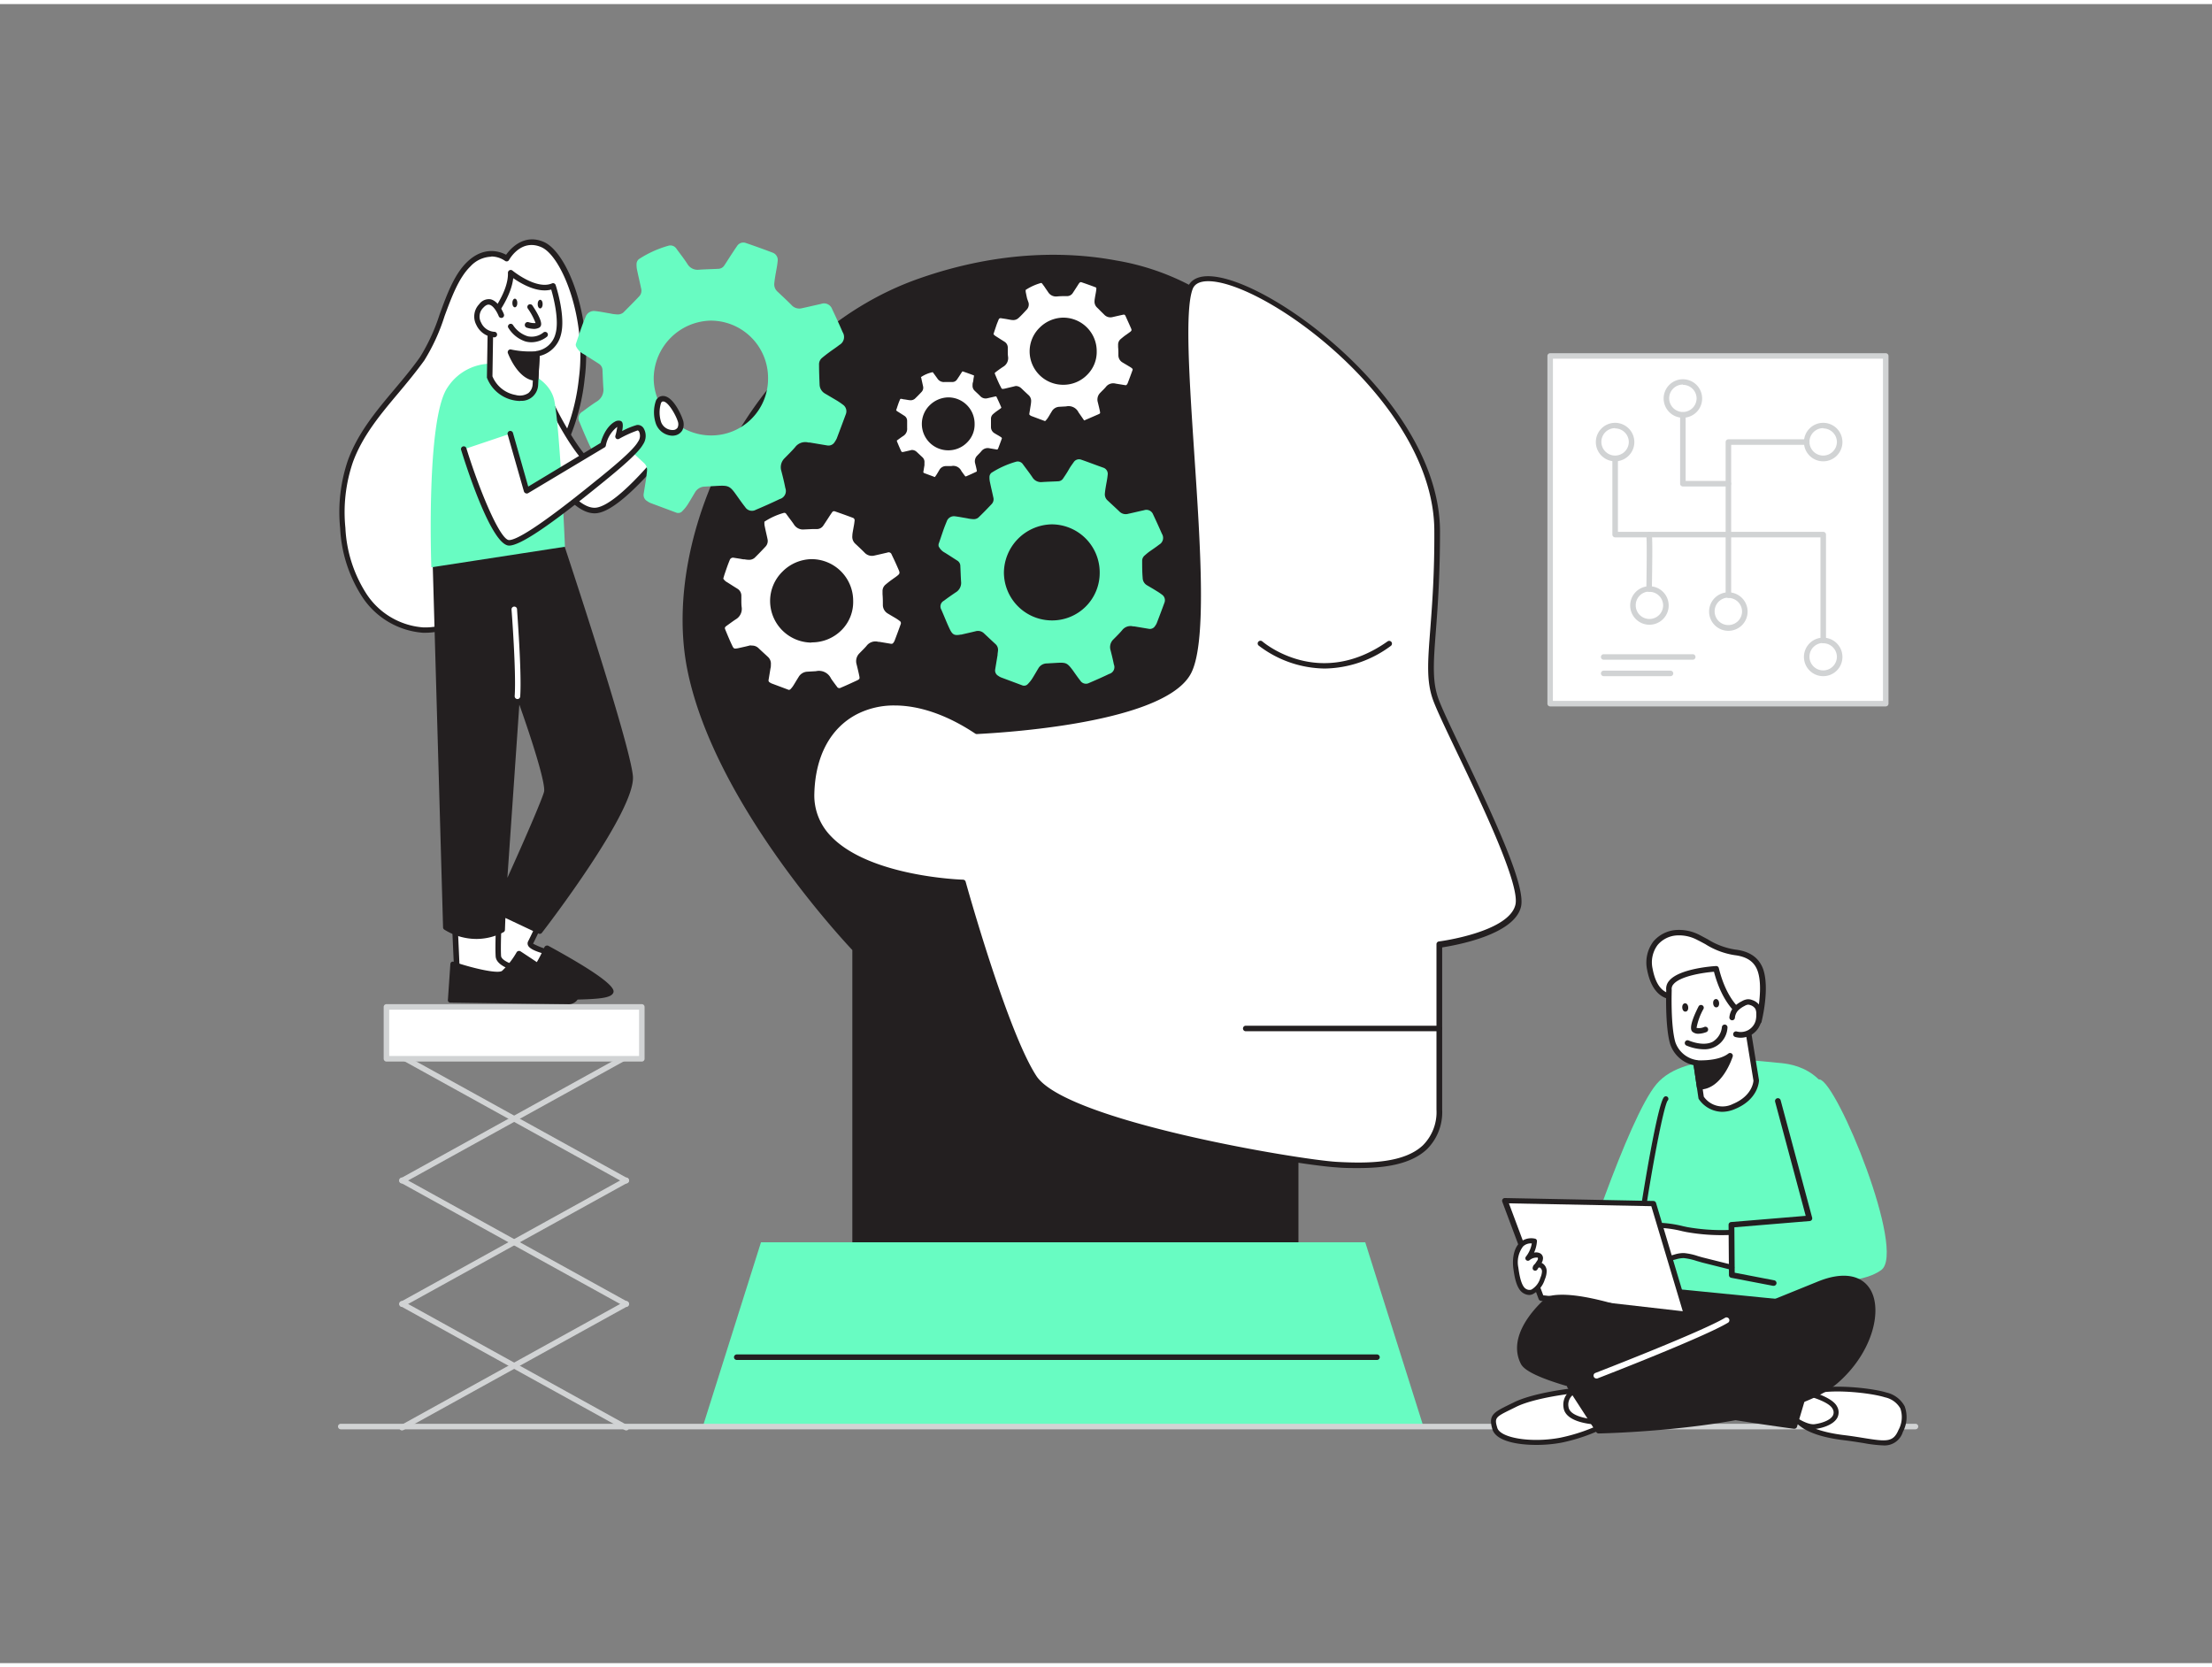 <svg xmlns="http://www.w3.org/2000/svg" viewBox="0 0 400 300" width="406" height="306" class="illustration styles_illustrationTablet__1DWOa"><rect x="0" y="0" width="400" height="300" fill="#808080" stroke="none"/><g id="_93_artificial_intelligence" data-name="#93_artificial_intelligence"><path d="M215.22,51.38s-19.5-11.63-49-1.25-46.46,45.23-41.48,70.12,29.85,50.61,29.85,50.61v69.7H234.3V77.93Z" fill="#231f20"></path><path d="M234.3,241.06H154.63a.51.51,0,0,1-.5-.5v-69.5c-2-2.14-25.09-26.94-29.84-50.71-4.94-24.68,11.89-60.15,41.81-70.69,15.32-5.4,27.91-4.77,35.78-3.29A44.6,44.6,0,0,1,215.47,51a.5.5,0,0,1,.15.14l19.09,26.55a.52.52,0,0,1,.09.29V240.56A.5.5,0,0,1,234.3,241.06Zm-79.17-1H233.8v-162L214.87,51.76a45.18,45.18,0,0,0-13.23-4.41c-7.73-1.45-20.12-2.07-35.21,3.25C137,61,120.41,95.88,125.27,120.15c4.89,24.46,29.48,50.11,29.72,50.36a.52.52,0,0,1,.14.35Z" fill="#231f20"></path><path d="M259.88,95.18c.09,18.08-2.35,24.65-.27,30.46s16.17,31.94,14.93,37.34S260.27,170,260.27,170V199.9c0,10.37-11,10.37-18.5,10S192.4,202.39,187,194.09s-12.86-35.26-12.86-35.26-27.79-.7-27.38-16.12,14.11-21.63,29.87-11.26c0,0,32.78-1.25,38.17-10.37s-2.9-61,.42-69.7S259.74,68.08,259.88,95.18Z" fill="#fff"></path><path d="M245.65,210.48c-1.31,0-2.62,0-3.91-.12-7.28-.41-49.58-7.42-55.15-16-5.11-7.84-11.89-31.7-12.83-35-2.6-.11-17.46-1-24.21-8.16a11.48,11.48,0,0,1-3.29-8.46c.19-7,3.19-12.54,8.22-15.16,6-3.15,14.15-1.91,22.29,3.4,2.47-.11,32.6-1.65,37.6-10.12,2.91-4.92,1.68-23.34.59-39.59-.93-14-1.73-26-.21-30,.47-1.24,1.83-2.57,5.65-1.87,11.87,2.15,39.87,23.53,40,45.85h0c0,7.87-.39,13.46-.74,18-.44,5.7-.7,9.15.44,12.33.61,1.72,2.34,5.34,4.34,9.54,6.3,13.2,11.45,24.43,10.61,28.08-1.19,5.15-11.91,7-14.26,7.38V199.9a9.44,9.44,0,0,1-2.76,7.18C255.12,209.81,250.43,210.48,245.65,210.48Zm-83.86-83.65a14.65,14.65,0,0,0-6.85,1.59c-4.77,2.49-7.5,7.57-7.68,14.31a10.51,10.51,0,0,0,3,7.74c7,7.34,23.72,7.86,23.89,7.86a.5.5,0,0,1,.47.37c.07.26,7.5,27,12.79,35.12s47.43,15.15,54.37,15.54c5.78.32,12.13.21,15.53-3a8.48,8.48,0,0,0,2.45-6.45V170a.51.51,0,0,1,.43-.5c.13,0,12.7-1.67,13.85-6.66.83-3.61-6-18-10.53-27.43-2.1-4.4-3.76-7.87-4.39-9.63-1.21-3.39-.93-6.91-.48-12.75.34-4.48.77-10,.73-17.87h0c-.11-21.85-27.54-42.77-39.16-44.88-1.73-.31-3.93-.35-4.54,1.25-1.44,3.78-.6,16.32.28,29.6,1.15,17.2,2.34,35-.73,40.17C209.76,130.59,178,131.9,176.65,132a.51.51,0,0,1-.29-.08C171.29,128.54,166.26,126.83,161.79,126.83Z" fill="#231f20"></path><path d="M260.27,185.74h-35a.5.5,0,0,1-.5-.5.5.5,0,0,1,.5-.5h35a.51.51,0,0,1,.5.5A.5.5,0,0,1,260.27,185.74Z" fill="#231f20"></path><path d="M239.55,120.15A20,20,0,0,1,227.61,116a.49.49,0,0,1-.06-.7.51.51,0,0,1,.71-.06c.42.36,10.38,8.67,22.66,0a.5.5,0,1,1,.58.82A20.44,20.44,0,0,1,239.55,120.15Z" fill="#231f20"></path><polygon points="257.4 257.22 127.09 257.22 137.61 223.9 246.88 223.9 257.4 257.22" fill="#68fcc2"></polygon><path d="M249,245.18H133.23a.5.5,0,0,1-.5-.5.51.51,0,0,1,.5-.5H249a.51.51,0,0,1,.5.5A.5.5,0,0,1,249,245.18Z" fill="#231f20"></path><path d="M169.72,97.67c.32-.92.62-1.84.94-2.75.17-.47.36-.94.55-1.4a1.37,1.37,0,0,1,1.46-.9c.74.09,1.47.24,2.21.36a6.18,6.18,0,0,0,1.2.16,1.34,1.34,0,0,0,.82-.27c.85-.81,1.66-1.65,2.47-2.51a1.26,1.26,0,0,0,.25-1.17c-.19-.9-.41-1.79-.59-2.68a3.88,3.88,0,0,1-.1-1.07,1,1,0,0,1,.35-.68,16.75,16.75,0,0,1,4.43-2,1.12,1.12,0,0,1,1.27.46c.57.78,1.16,1.53,1.7,2.33a1.8,1.8,0,0,0,1.75.88c1-.07,2-.09,2.95-.14a1.11,1.11,0,0,0,.88-.53c.35-.52.68-1,1-1.57s.58-.9.89-1.34a1.15,1.15,0,0,1,1.36-.47c1.36.47,2.72,1,4.06,1.47a1.18,1.18,0,0,1,.73,1.31c-.07.76-.24,1.5-.36,2.25-.06.35-.11.71-.14,1.06a1.47,1.47,0,0,0,.45,1.25c.72.68,1.45,1.34,2.14,2a1.6,1.6,0,0,0,1.59.46c1-.22,1.94-.45,2.91-.66a1.3,1.3,0,0,1,1.63.77c.55,1.16,1.08,2.33,1.6,3.51a1.39,1.39,0,0,1-.5,1.94c-.5.39-1,.73-1.55,1.11s-.73.56-1.08.86a1.25,1.25,0,0,0-.45,1c0,1,0,2,.09,3.05a1.57,1.57,0,0,0,.81,1.35c.56.33,1.12.65,1.67,1a10.24,10.24,0,0,1,1,.67,1.22,1.22,0,0,1,.46,1.46c-.45,1.23-.91,2.45-1.38,3.67a2.07,2.07,0,0,1-.3.52,1.08,1.08,0,0,1-1.14.54l-2.64-.44-.2,0a1.91,1.91,0,0,0-2,.7c-.5.59-1.06,1.13-1.6,1.68a1.92,1.92,0,0,0-.49,1.92c.22.85.43,1.71.6,2.57a1.27,1.27,0,0,1-.83,1.72c-1.19.57-2.41,1.11-3.63,1.63a1.21,1.21,0,0,1-1.61-.42c-.47-.59-.9-1.22-1.34-1.84-1-1.33-1.19-1.45-2.82-1.37l-1.91.11a1.77,1.77,0,0,0-1.5.87c-.39.64-.76,1.3-1.16,1.93a6.4,6.4,0,0,1-.74.91.91.91,0,0,1-1,.26L181,121.75a2.5,2.5,0,0,1-.5-.29,1.1,1.1,0,0,1-.54-1.14c.14-.87.29-1.74.43-2.61,0-.27.06-.53.08-.8a1.39,1.39,0,0,0-.45-1.18c-.7-.64-1.39-1.29-2.08-1.94a1.55,1.55,0,0,0-1.52-.38c-.86.21-1.72.4-2.58.6l-.1,0c-1.12.21-1.49.06-2-1s-1-2.33-1.52-3.51a1.16,1.16,0,0,1,.47-1.61c.68-.52,1.38-1,2.1-1.49a2,2,0,0,0,1-2c-.06-.91-.08-1.83-.13-2.75a1.14,1.14,0,0,0-.53-1c-.77-.49-1.54-1-2.29-1.46A2.52,2.52,0,0,1,169.72,98Zm29.14,5.11a8.69,8.69,0,0,0-8.76-8.7,8.82,8.82,0,0,0-8.56,8.71,8.69,8.69,0,0,0,8.62,8.66A8.59,8.59,0,0,0,198.86,102.78Z" fill="#68fcc2"></path><path d="M130.15,103.75c.26-.75.5-1.49.77-2.23.13-.39.29-.76.44-1.14a1.1,1.1,0,0,1,1.18-.72c.6.06,1.2.19,1.8.29a5.25,5.25,0,0,0,1,.12,1.06,1.06,0,0,0,.66-.21c.69-.66,1.35-1.35,2-2a1,1,0,0,0,.21-.95c-.16-.73-.33-1.45-.48-2.18a2.76,2.76,0,0,1-.08-.86.84.84,0,0,1,.28-.55,13.63,13.63,0,0,1,3.6-1.64.9.9,0,0,1,1,.37c.46.63.94,1.25,1.38,1.89a1.48,1.48,0,0,0,1.42.72c.8-.06,1.59-.08,2.39-.11a.91.91,0,0,0,.72-.44l.83-1.27c.24-.37.47-.73.73-1.08a.89.89,0,0,1,1.09-.38c1.11.38,2.21.77,3.3,1.19a1,1,0,0,1,.59,1.06c-.06.61-.2,1.21-.29,1.82-.05.29-.09.57-.12.86a1.19,1.19,0,0,0,.37,1c.58.55,1.17,1.09,1.73,1.66a1.31,1.31,0,0,0,1.29.37c.79-.17,1.57-.37,2.36-.54a1.06,1.06,0,0,1,1.32.63c.45.94.88,1.89,1.3,2.84a1.13,1.13,0,0,1-.41,1.58c-.4.32-.84.59-1.25.9s-.59.46-.87.7a1,1,0,0,0-.37.81c0,.83,0,1.65.07,2.48a1.28,1.28,0,0,0,.66,1.09c.45.27.91.53,1.36.81.27.17.55.34.81.54a1,1,0,0,1,.36,1.18c-.36,1-.73,2-1.11,3a2.18,2.18,0,0,1-.24.42.89.89,0,0,1-.93.44l-2.14-.36a.76.76,0,0,1-.16,0,1.54,1.54,0,0,0-1.64.58c-.41.47-.86.91-1.3,1.36a1.55,1.55,0,0,0-.4,1.55c.18.69.35,1.39.49,2.09a1,1,0,0,1-.67,1.39q-1.45.69-2.94,1.32a1,1,0,0,1-1.31-.34c-.38-.48-.73-1-1.09-1.49-.77-1.08-1-1.18-2.29-1.11l-1.54.09a1.43,1.43,0,0,0-1.22.71c-.31.52-.61,1-.94,1.55a4.31,4.31,0,0,1-.6.74.72.72,0,0,1-.82.21l-3.12-1.16a3.18,3.18,0,0,1-.4-.23.89.89,0,0,1-.44-.93c.11-.7.23-1.41.34-2.12a4.62,4.62,0,0,0,.07-.65,1.12,1.12,0,0,0-.36-1c-.57-.52-1.13-1-1.69-1.58a1.24,1.24,0,0,0-1.23-.3l-2.09.48-.08,0c-.91.17-1.21,0-1.6-.79s-.85-1.88-1.23-2.84a.93.93,0,0,1,.37-1.3c.56-.43,1.13-.84,1.71-1.21a1.7,1.7,0,0,0,.84-1.65c-.05-.74-.07-1.49-.11-2.23a.93.93,0,0,0-.43-.77L131.13,105a2.09,2.09,0,0,1-1-1Zm23.63,4.14a7,7,0,0,0-7.1-7.06,7.16,7.16,0,0,0-7,7.07,7.06,7.06,0,0,0,7,7A7,7,0,0,0,153.78,107.89Z" fill="#fff"></path><path d="M142.71,125a1.14,1.14,0,0,1-.44-.08l-.82-.3-2.31-.87a2,2,0,0,1-.44-.24A1.4,1.4,0,0,1,138,122l.34-2.11q0-.3.06-.6a.65.65,0,0,0-.2-.56l-1.48-1.38-.21-.2a.74.74,0,0,0-.77-.18l-1.49.34-.61.14-.1,0a1.63,1.63,0,0,1-2.15-1.07c-.48-1-.92-2.08-1.24-2.87a1.42,1.42,0,0,1,.54-1.89c.66-.5,1.21-.89,1.74-1.23a1.19,1.19,0,0,0,.61-1.2c0-.47-.05-.94-.07-1.41l0-.82a.42.42,0,0,0-.2-.38l-.76-.49c-.37-.23-.74-.46-1.1-.7a2.5,2.5,0,0,1-1.18-1.27.5.5,0,0,1,0-.16v-.27a.51.51,0,0,1,0-.17l.21-.62c.19-.54.37-1.08.56-1.61s.29-.78.45-1.16a1.6,1.6,0,0,1,1.7-1c.4,0,.81.12,1.21.19l.61.1.24,0a4,4,0,0,0,.64.07.58.58,0,0,0,.33-.08c.73-.69,1.41-1.4,2-2a.55.55,0,0,0,.08-.51l-.21-1c-.09-.41-.19-.82-.27-1.23a3.62,3.62,0,0,1-.09-1,1.3,1.3,0,0,1,.52-.92,13.72,13.72,0,0,1,3.73-1.7,1.38,1.38,0,0,1,1.56.56l.49.66c.3.41.61.82.9,1.24a1,1,0,0,0,1,.5c.52,0,1-.06,1.56-.08l.85,0a.43.43,0,0,0,.32-.22c.17-.24.33-.49.49-.75l.46-.7c.2-.31.41-.62.62-.92a1.41,1.41,0,0,1,1.67-.56c1.11.39,2.21.78,3.31,1.2a1.46,1.46,0,0,1,.91,1.58c0,.41-.12.83-.19,1.24,0,.21-.08.41-.11.61s-.08.55-.11.82a.7.7,0,0,0,.22.61l.41.39c.45.42.9.84,1.33,1.28a.79.79,0,0,0,.83.23l1.13-.26c.41-.09.82-.19,1.23-.27a1.53,1.53,0,0,1,1.87.9c.45.94.89,1.89,1.31,2.85a1.62,1.62,0,0,1-.56,2.17c-.24.19-.5.37-.76.55l-.51.36c-.28.22-.57.44-.84.68a.49.49,0,0,0-.19.42v.53c0,.64,0,1.29.06,1.94a.8.8,0,0,0,.42.69l.56.33.8.47a9.8,9.8,0,0,1,.85.58,1.47,1.47,0,0,1,.53,1.75c-.36,1-.73,2-1.11,3a2.09,2.09,0,0,1-.28.49,1.4,1.4,0,0,1-1.44.68l-2.14-.36-.2,0a1,1,0,0,0-1.14.41c-.29.34-.61.66-.93,1l-.39.39a1.06,1.06,0,0,0-.27,1.09c.18.7.35,1.4.49,2.11a1.51,1.51,0,0,1-.94,1.94c-.89.42-1.86.86-3,1.33a1.46,1.46,0,0,1-1.89-.49c-.32-.4-.62-.82-.91-1.24l-.2-.27c-.67-.94-.7-1-1.85-.9l-1.55.09a.9.9,0,0,0-.81.47l-.31.52c-.21.35-.42.71-.64,1.05a5.87,5.87,0,0,1-.66.81A1.26,1.26,0,0,1,142.71,125ZM136,116a1.66,1.66,0,0,1,1.19.49l.21.2c.49.46,1,.92,1.48,1.37a1.64,1.64,0,0,1,.52,1.35c0,.24,0,.47-.07.7l-.35,2.12a.4.4,0,0,0,.22.43,2,2,0,0,0,.31.18l2.3.86.82.31c.06,0,.14,0,.28-.09a4.41,4.41,0,0,0,.54-.67c.21-.33.41-.67.61-1l.33-.53a1.93,1.93,0,0,1,1.61-1l1.55-.09a2.4,2.4,0,0,1,2.72,1.32l.19.28c.29.4.58.8.88,1.19a.5.5,0,0,0,.72.19c1.1-.46,2-.89,2.92-1.31.47-.23.51-.31.4-.84-.14-.69-.31-1.38-.48-2.07a2,2,0,0,1,.52-2l.4-.41c.3-.3.6-.6.88-.93a2,2,0,0,1,2.13-.73H159l2.14.36c.16,0,.29,0,.43-.22a1.52,1.52,0,0,0,.19-.32q.57-1.48,1.11-3a.47.47,0,0,0-.2-.61,6.92,6.92,0,0,0-.77-.52l-.78-.46-.57-.34a1.8,1.8,0,0,1-.9-1.5c0-.65,0-1.31-.06-2v-.52a1.51,1.51,0,0,1,.54-1.21q.44-.37.9-.72l.53-.38c.24-.17.48-.33.71-.52.43-.33.47-.5.26-1q-.61-1.43-1.29-2.82a.56.56,0,0,0-.76-.36l-1.21.28-1.15.26a1.81,1.81,0,0,1-1.76-.51c-.42-.43-.86-.84-1.29-1.25l-.42-.39a1.68,1.68,0,0,1-.52-1.42c0-.3.06-.6.11-.9s.08-.42.11-.63a11.19,11.19,0,0,0,.18-1.16.47.47,0,0,0-.27-.55c-1.09-.41-2.18-.8-3.28-1.18a.42.42,0,0,0-.53.2c-.2.28-.4.58-.59.88l-.45.69-.51.77a1.39,1.39,0,0,1-1.11.66l-.85,0-1.52.07a1.93,1.93,0,0,1-1.87-.93c-.28-.41-.58-.81-.88-1.2-.16-.23-.33-.45-.49-.67a.4.4,0,0,0-.49-.18,12.5,12.5,0,0,0-3.46,1.58.94.94,0,0,0,0,.17,2.45,2.45,0,0,0,.07.71c.08.41.17.81.26,1.21s.15.64.22,1a1.49,1.49,0,0,1-.33,1.39c-.58.62-1.27,1.35-2,2.06a1.52,1.52,0,0,1-1,.35,4.49,4.49,0,0,1-.83-.09l-.22,0-.62-.11-1.15-.18a.62.62,0,0,0-.67.42c-.15.37-.3.74-.43,1.11-.19.53-.37,1.06-.55,1.6l-.19.65a1.83,1.83,0,0,0,.74.68l1.1.7.77.48a1.47,1.47,0,0,1,.66,1.18l0,.83c0,.46,0,.92.07,1.39a2.19,2.19,0,0,1-1.07,2.1c-.51.33-1,.7-1.67,1.18-.36.27-.36.37-.22.72.32.78.74,1.81,1.22,2.82.29.61.35.64,1.06.51l.67-.15c.49-.11,1-.22,1.47-.35A2.2,2.2,0,0,1,136,116Zm10.75-.54h0a7.54,7.54,0,0,1-7.49-7.52,7.43,7.43,0,0,1,2.23-5.31,7.58,7.58,0,0,1,5.19-2.26h0a7.53,7.53,0,0,1,7.6,7.55,7.19,7.19,0,0,1-2,5.18A7.53,7.53,0,0,1,146.74,115.42Zm-.09-14.09a6.58,6.58,0,0,0-4.49,2,6.5,6.5,0,0,0,4.56,11.12h0a6.5,6.5,0,0,0,4.79-2,6.24,6.24,0,0,0,1.75-4.45v0a6.54,6.54,0,0,0-6.61-6.56Z" fill="#231f20"></path><path d="M161.33,73.39c.15-.45.3-.91.46-1.36l.27-.69a.69.69,0,0,1,.72-.44c.37,0,.73.12,1.09.18a4.17,4.17,0,0,0,.59.08.7.7,0,0,0,.41-.14c.42-.39.82-.81,1.22-1.23a.61.61,0,0,0,.12-.58c-.09-.45-.2-.88-.29-1.33a2.29,2.29,0,0,1,0-.52A.51.51,0,0,1,166,67a8.47,8.47,0,0,1,2.19-1,.55.55,0,0,1,.63.22c.27.39.57.76.84,1.15a.9.9,0,0,0,.86.44c.48,0,1,0,1.45-.07a.55.55,0,0,0,.44-.26l.5-.78c.15-.22.29-.45.45-.66a.56.56,0,0,1,.67-.23c.67.23,1.34.47,2,.72a.59.59,0,0,1,.36.65c0,.37-.12.74-.18,1.11,0,.17-.05.35-.07.52a.73.73,0,0,0,.23.62c.35.33.71.66,1.05,1a.8.8,0,0,0,.78.22l1.44-.32a.62.62,0,0,1,.8.38c.28.57.54,1.15.79,1.73a.67.67,0,0,1-.24,1c-.25.2-.52.37-.77.56s-.36.27-.53.42a.6.6,0,0,0-.22.5c0,.5,0,1,0,1.5a.78.78,0,0,0,.4.67c.28.16.56.32.83.49a4.2,4.2,0,0,1,.49.33.58.58,0,0,1,.22.72c-.22.6-.44,1.21-.67,1.81a2.07,2.07,0,0,1-.15.25.54.54,0,0,1-.56.27l-1.31-.22h-.1a.92.92,0,0,0-1,.35c-.25.29-.53.55-.79.82a.93.93,0,0,0-.24,1c.1.42.21.84.29,1.27a.61.61,0,0,1-.41.84c-.59.29-1.19.55-1.79.81a.59.59,0,0,1-.79-.21c-.23-.29-.45-.6-.67-.91-.46-.65-.58-.71-1.39-.67L171,84a.89.89,0,0,0-.74.43c-.19.32-.37.64-.57,1a3.94,3.94,0,0,1-.36.45.45.45,0,0,1-.5.13l-1.9-.71a1.23,1.23,0,0,1-.25-.14.55.55,0,0,1-.27-.56c.07-.43.15-.86.21-1.29a2.58,2.58,0,0,0,0-.4.67.67,0,0,0-.21-.58l-1-1a.77.77,0,0,0-.75-.18l-1.27.29h0c-.56.11-.74,0-1-.48s-.51-1.14-.75-1.73a.57.57,0,0,1,.23-.79c.34-.26.69-.51,1-.74a1,1,0,0,0,.51-1c0-.45,0-.9-.06-1.35a.59.59,0,0,0-.27-.48l-1.13-.72a1.21,1.21,0,0,1-.59-.61Zm14.37,2.52a4.28,4.28,0,0,0-4.32-4.29,4.35,4.35,0,0,0-4.22,4.3,4.28,4.28,0,0,0,4.25,4.27A4.23,4.23,0,0,0,175.7,75.91Z" fill="#fff"></path><path d="M169,86.51a1.06,1.06,0,0,1-.34-.06l-.47-.18-1.43-.53a1.72,1.72,0,0,1-.31-.17,1.05,1.05,0,0,1-.52-1.08l.21-1.29a2,2,0,0,0,0-.34c0-.13,0-.16,0-.19l-.91-.85-.13-.11a.26.26,0,0,0-.28-.07l-.89.21-.39.09c-.86.16-1.26,0-1.59-.74s-.52-1.17-.76-1.76a1.06,1.06,0,0,1,.39-1.38c.35-.26.7-.52,1.07-.76a.52.52,0,0,0,.28-.54c0-.29,0-.59,0-.88l0-.49-.51-.37-.66-.43a1.7,1.7,0,0,1-.8-.88.77.77,0,0,1,0-.15v-.17a.88.88,0,0,1,0-.16l.15-.43.32-.93c.09-.24.18-.48.28-.72a1.17,1.17,0,0,1,1.24-.75l.75.12.52.09a2.15,2.15,0,0,0,.34,0l.11,0c.38-.37.77-.78,1.16-1.2,0,0,0,0,0-.13l-.13-.58c-.05-.25-.11-.5-.16-.75a2.46,2.46,0,0,1-.06-.67,1,1,0,0,1,.41-.71,8.46,8.46,0,0,1,2.32-1.06,1,1,0,0,1,1.16.42l.3.4c.18.25.37.5.55.76a.4.4,0,0,0,.41.22c.32,0,.63,0,.95,0l.52,0a5.62,5.62,0,0,0,.34-.5l.28-.43c.13-.19.25-.38.38-.56a1.06,1.06,0,0,1,1.24-.41c.68.23,1.35.47,2,.73a1.07,1.07,0,0,1,.68,1.16c0,.26-.07.51-.12.77l-.06.37a4,4,0,0,0-.07.48.24.24,0,0,0,.07.22l.24.22c.28.26.56.52.83.8a.28.28,0,0,0,.32.08l.68-.15.75-.17a1.12,1.12,0,0,1,1.36.65c.28.58.55,1.16.8,1.75a1.18,1.18,0,0,1-.39,1.55l-.47.34-.31.22a6.25,6.25,0,0,0-.5.4.09.09,0,0,0-.05.1v.31c0,.39,0,.79,0,1.19a.3.3,0,0,0,.16.26l.35.2.48.29a6.33,6.33,0,0,1,.54.36,1.09,1.09,0,0,1,.38,1.29c-.22.61-.44,1.21-.67,1.81a2.06,2.06,0,0,1-.19.34,1,1,0,0,1-1.07.5l-1.31-.22-.13,0a.45.45,0,0,0-.5.19c-.18.21-.38.41-.58.61l-.23.24a.44.44,0,0,0-.12.48c.11.43.22.86.3,1.29a1.09,1.09,0,0,1-.68,1.39c-.6.29-1.2.56-1.81.82a1.07,1.07,0,0,1-1.38-.36c-.2-.24-.38-.49-.56-.75l-.12-.17c-.36-.5-.36-.5-1-.47l-.94,0a.38.38,0,0,0-.34.19l-.19.32-.39.64a3.62,3.62,0,0,1-.42.53A1,1,0,0,1,169,86.51Zm-4.09-5.88a1.24,1.24,0,0,1,.86.35l.12.11.9.84a1.16,1.16,0,0,1,.38,1c0,.15,0,.3,0,.45l-.21,1.29.08.09.11.06,1.43.53.47.18c.08-.12.18-.24.27-.38s.25-.4.37-.61l.19-.32a1.37,1.37,0,0,1,1.14-.68l1,0a1.62,1.62,0,0,1,1.82.88l.13.19c.17.23.34.47.52.7s.09.09.09.09h0a.2.2,0,0,0,.12,0c.59-.25,1.18-.52,1.77-.8a.39.39,0,0,0,.16-.1h0a1.09,1.09,0,0,0,0-.19c-.08-.42-.18-.83-.29-1.25a1.44,1.44,0,0,1,.37-1.41l.24-.25a6.89,6.89,0,0,0,.52-.56,1.45,1.45,0,0,1,1.5-.51l1.37.23.08-.08a1.17,1.17,0,0,0,.08-.13c.23-.6.45-1.2.67-1.8,0-.06,0-.09-.06-.16s-.29-.2-.44-.3l-.47-.27-.35-.21a1.29,1.29,0,0,1-.65-1.08c0-.4,0-.81,0-1.21v-.3a1.1,1.1,0,0,1,.4-.89c.17-.16.36-.3.55-.45l.33-.23.43-.31c.19-.15.19-.15.09-.36-.25-.58-.51-1.15-.78-1.72-.06-.12-.07-.14-.24-.11l-.74.17-.7.16a1.31,1.31,0,0,1-1.25-.36c-.26-.27-.53-.52-.8-.77l-.24-.23a1.22,1.22,0,0,1-.38-1c0-.19,0-.37.08-.56l.07-.39c0-.23.08-.46.1-.69s0-.12,0-.13c-.66-.25-1.32-.49-2-.72l-.1,0c-.12.17-.24.35-.35.53l-.27.42c-.11.16-.21.32-.32.47a1,1,0,0,1-.83.49l-.52,0-.92,0a1.37,1.37,0,0,1-1.31-.65l-.53-.73-.3-.4a5.88,5.88,0,0,0-2.14.9,1,1,0,0,1,.1.33c.05.25.11.49.16.73l.13.59a1.1,1.1,0,0,1-.25,1c-.4.43-.81.85-1.24,1.26a1.2,1.2,0,0,1-.74.27,5,5,0,0,1-.54-.06l-.52-.09c-.23,0-.45-.09-.68-.11a.17.17,0,0,0-.2.13c-.1.22-.19.45-.27.67s-.21.61-.31.92l-.12.34a1,1,0,0,0,.36.29l1.13.72a1.07,1.07,0,0,1,.5.87l0,.5c0,.28,0,.57,0,.85a1.51,1.51,0,0,1-.74,1.45c-.34.23-.68.47-1,.72-.08,0-.1.08-.11.1a.82.82,0,0,0,0,.11c.23.57.47,1.14.73,1.7.1.19.14.23.14.24h0l.28,0,.42-.1.87-.2A1.45,1.45,0,0,1,164.88,80.63Zm6.54.06h0a4.77,4.77,0,0,1-4.75-4.77,4.71,4.71,0,0,1,1.41-3.37,4.91,4.91,0,0,1,3.31-1.43,4.76,4.76,0,0,1,4.82,4.78,4.52,4.52,0,0,1-1.28,3.29A4.74,4.74,0,0,1,171.42,80.69Zm0-8.57a3.79,3.79,0,0,0-2.6,1.14,3.71,3.71,0,0,0-1.11,2.66,3.77,3.77,0,0,0,3.75,3.77h0a3.71,3.71,0,0,0,2.77-1.18,3.6,3.6,0,0,0,1-2.56v0a3.77,3.77,0,0,0-3.82-3.79Z" fill="#231f20"></path><path d="M179.11,59.5c.2-.59.39-1.18.6-1.76.11-.31.23-.6.35-.9a.87.87,0,0,1,.94-.57c.47,0,.94.15,1.42.23a5,5,0,0,0,.76.1.87.87,0,0,0,.53-.18c.55-.51,1.07-1.06,1.58-1.61a.81.81,0,0,0,.17-.75c-.13-.57-.26-1.14-.38-1.72a2,2,0,0,1-.06-.68.65.65,0,0,1,.22-.44,10.56,10.56,0,0,1,2.84-1.29.7.7,0,0,1,.81.29c.37.5.75,1,1.1,1.49a1.14,1.14,0,0,0,1.12.57c.62-.05,1.26-.06,1.89-.09a.72.72,0,0,0,.57-.34c.22-.33.43-.67.65-1s.38-.58.58-.86a.73.73,0,0,1,.87-.3c.87.31,1.74.61,2.6.94a.77.77,0,0,1,.47.85c-.05.48-.16,1-.23,1.44,0,.22-.07.45-.09.68a.93.93,0,0,0,.29.8c.46.43.92.86,1.37,1.31a1,1,0,0,0,1,.29l1.86-.42a.83.83,0,0,1,1,.5c.35.74.7,1.49,1,2.24a.9.9,0,0,1-.33,1.25c-.32.25-.66.47-1,.71s-.47.36-.69.55a.84.84,0,0,0-.29.65c0,.65,0,1.31.06,2a1,1,0,0,0,.52.86c.36.22.72.42,1.07.64a5.5,5.5,0,0,1,.64.43.77.77,0,0,1,.29.94c-.28.78-.58,1.57-.88,2.35a1.35,1.35,0,0,1-.19.33.7.7,0,0,1-.73.35l-1.7-.29-.12,0a1.22,1.22,0,0,0-1.3.46c-.32.38-.68.72-1,1.07a1.22,1.22,0,0,0-.32,1.23c.14.55.27,1.1.39,1.66a.81.81,0,0,1-.54,1.09c-.76.37-1.54.72-2.33,1a.77.77,0,0,1-1-.27c-.3-.38-.58-.78-.86-1.18-.61-.85-.76-.93-1.81-.88l-1.22.07a1.13,1.13,0,0,0-1,.56c-.25.42-.49.83-.75,1.24a4.41,4.41,0,0,1-.47.58.58.58,0,0,1-.65.17c-.82-.31-1.65-.61-2.47-.93a1.45,1.45,0,0,1-.32-.18.7.7,0,0,1-.35-.73c.09-.56.19-1.12.28-1.68,0-.16,0-.34.05-.51a.92.92,0,0,0-.29-.76l-1.33-1.24a1,1,0,0,0-1-.24l-1.65.38-.06,0c-.73.13-1,0-1.27-.63s-.67-1.49-1-2.25a.74.74,0,0,1,.29-1c.44-.33.89-.66,1.36-1a1.33,1.33,0,0,0,.66-1.3c0-.58-.06-1.17-.09-1.76a.72.72,0,0,0-.34-.61l-1.47-.94a1.62,1.62,0,0,1-.77-.8Zm18.69,3.28a5.57,5.57,0,0,0-5.62-5.58,5.64,5.64,0,0,0-5.49,5.59,5.56,5.56,0,1,0,11.11,0Z" fill="#fff"></path><path d="M189,76.41a1.27,1.27,0,0,1-.38-.07l-.76-.28-1.72-.65a2.47,2.47,0,0,1-.37-.2A1.21,1.21,0,0,1,185.2,74l.27-1.67a3.75,3.75,0,0,0,.05-.47.41.41,0,0,0-.12-.36l-1.21-1.12-.14-.13a.49.49,0,0,0-.51-.12l-1.16.28-.5.11c-1,.2-1.49,0-1.89-.89-.31-.64-.61-1.34-1-2.27a1.23,1.23,0,0,1,.46-1.62c.45-.34.91-.67,1.38-1a.83.83,0,0,0,.44-.84c0-.37,0-.73-.06-1.1l0-.67a.23.23,0,0,0-.11-.22l-.62-.39-.85-.55a2.07,2.07,0,0,1-1-1.07.77.77,0,0,1,0-.15V59.5a.88.88,0,0,1,0-.16l.18-.52c.14-.41.28-.83.43-1.25s.24-.62.36-.93a1.38,1.38,0,0,1,1.45-.87c.33,0,.65.09,1,.15l.68.12.47.06a.52.52,0,0,0,.21-.05c.52-.5,1-1,1.55-1.58a.35.35,0,0,0,0-.3c-.06-.26-.11-.51-.17-.76s-.15-.65-.21-1a2.52,2.52,0,0,1-.07-.83,1.1,1.1,0,0,1,.45-.81,10.48,10.48,0,0,1,3-1.35,1.2,1.2,0,0,1,1.35.48l.39.52c.24.32.48.65.71,1a.66.66,0,0,0,.67.35q.62,0,1.23-.06l.67,0s.1,0,.18-.12l.38-.58.37-.58.49-.72a1.22,1.22,0,0,1,1.44-.48c.88.3,1.75.62,2.62.95a1.25,1.25,0,0,1,.79,1.35,8.83,8.83,0,0,1-.16,1c0,.15-.05.31-.08.47s-.06.43-.08.64a.44.44,0,0,0,.13.4l.31.29c.37.34.73.68,1.07,1a.54.54,0,0,0,.56.15l.91-.2,1-.22a1.33,1.33,0,0,1,1.6.77c.36.75.7,1.5,1,2.26A1.38,1.38,0,0,1,205,60l-.61.44c-.14.09-.27.19-.4.29a8.38,8.38,0,0,0-.66.52.32.32,0,0,0-.12.26v.43c0,.51,0,1,.05,1.51a.52.52,0,0,0,.28.46l.44.27.63.37c.24.15.47.3.69.47a1.25,1.25,0,0,1,.45,1.5c-.29.79-.58,1.57-.88,2.36a2.48,2.48,0,0,1-.22.4,1.22,1.22,0,0,1-1.25.59l-1.7-.28-.15,0a.75.75,0,0,0-.81.29c-.23.27-.48.53-.74.79l-.3.31a.74.74,0,0,0-.2.76c.15.56.28,1.11.4,1.68a1.29,1.29,0,0,1-.81,1.64c-.77.38-1.56.73-2.35,1.06a1.28,1.28,0,0,1-1.62-.42c-.25-.32-.49-.65-.73-1l-.15-.21c-.51-.71-.5-.71-1.37-.67l-1.23.07a.67.67,0,0,0-.56.32l-.24.41c-.17.28-.33.56-.51.84a4.38,4.38,0,0,1-.53.66A1.14,1.14,0,0,1,189,76.41Zm-5.32-7.35a1.47,1.47,0,0,1,1,.41l.14.13c.39.38.79.75,1.19,1.12a1.4,1.4,0,0,1,.45,1.15,5,5,0,0,1-.06.56l-.27,1.68c0,.07,0,.14.13.23a1.17,1.17,0,0,0,.22.14l1.71.64.76.28s.05,0,.11-.05a4.31,4.31,0,0,0,.41-.5c.17-.27.33-.54.49-.81l.25-.41a1.64,1.64,0,0,1,1.36-.81l1.22-.07a2,2,0,0,1,2.25,1.09l.15.21c.22.32.45.64.69,1s.24.21.45.12c.78-.33,1.55-.67,2.31-1,.32-.15.33-.17.26-.54-.11-.55-.25-1.09-.38-1.63a1.71,1.71,0,0,1,.43-1.7l.32-.33q.36-.34.69-.72a1.68,1.68,0,0,1,1.79-.62l1.79.29c.07,0,.14,0,.23-.12a1.34,1.34,0,0,0,.15-.24c.29-.78.59-1.56.87-2.35.05-.13.05-.23-.12-.37s-.4-.27-.6-.39-.41-.25-.62-.37l-.45-.27a1.5,1.5,0,0,1-.76-1.27c0-.51,0-1-.05-1.53v-.44a1.29,1.29,0,0,1,.47-1c.23-.2.47-.39.71-.58l.43-.3.55-.4c.3-.24.32-.32.18-.66-.33-.75-.67-1.49-1-2.23-.11-.22-.2-.29-.49-.22l-.95.21-.91.21a1.53,1.53,0,0,1-1.49-.43c-.34-.34-.69-.67-1-1l-.31-.3a1.44,1.44,0,0,1-.45-1.2c0-.24.06-.48.09-.72l.09-.49c.06-.31.11-.61.14-.92s-.1-.31-.15-.33c-.85-.33-1.72-.63-2.59-.93-.09,0-.18,0-.3.12s-.31.45-.46.68l-.37.57-.39.6a1.22,1.22,0,0,1-1,.56l-.68,0q-.6,0-1.2.06a1.67,1.67,0,0,1-1.57-.78c-.22-.33-.45-.64-.68-1l-.4-.54c-.09-.11-.15-.14-.28-.1a9.89,9.89,0,0,0-2.71,1.24s0,0,0,.06a2,2,0,0,0,.06.53c.06.32.13.63.2.95L186,54a1.35,1.35,0,0,1-.29,1.2c-.52.55-1,1.1-1.6,1.63a1.39,1.39,0,0,1-.87.31,3.42,3.42,0,0,1-.67-.08l-.67-.12-.91-.14a.37.37,0,0,0-.41.27c-.12.29-.24.58-.35.87l-.42,1.25-.15.47c.08.18.26.3.53.47l.86.55.62.39a1.25,1.25,0,0,1,.57,1l0,.69c0,.35,0,.71.06,1.07a1.81,1.81,0,0,1-.89,1.75c-.46.3-.89.61-1.32.94-.24.18-.24.21-.14.45.37.9.66,1.59,1,2.22.21.44.21.44.73.35l.54-.13,1.14-.27A2.09,2.09,0,0,1,183.72,69.06Zm8.51-.22h0a6.05,6.05,0,0,1-6-6.05A6,6,0,0,1,188,58.51a6.16,6.16,0,0,1,4.2-1.81,6.05,6.05,0,0,1,6.12,6.07,5.8,5.8,0,0,1-1.63,4.17A6,6,0,0,1,192.23,68.84Zm-.07-11.14a5.11,5.11,0,0,0-3.48,1.52,5,5,0,0,0,3.54,8.62h0a5,5,0,0,0,3.71-1.58,4.85,4.85,0,0,0,1.36-3.45v0a5.06,5.06,0,0,0-5.12-5.08Z" fill="#231f20"></path><line x1="72.7" y1="212.76" x2="113.24" y2="190.36" fill="#fff"></line><path d="M72.7,213.26a.49.49,0,0,1-.24-.93L113,189.92a.5.5,0,0,1,.68.2.5.5,0,0,1-.19.68L72.94,213.2A.53.53,0,0,1,72.7,213.26Z" fill="#d1d3d4"></path><line x1="72.7" y1="190.36" x2="113.24" y2="212.76" fill="#fff"></line><path d="M113.24,213.26a.53.53,0,0,1-.24-.06L72.46,190.8a.5.5,0,1,1,.48-.88l40.55,22.41a.49.49,0,0,1,.19.68A.5.5,0,0,1,113.24,213.26Z" fill="#d1d3d4"></path><line x1="72.7" y1="235.09" x2="113.24" y2="212.69" fill="#fff"></line><path d="M72.7,235.59a.49.49,0,0,1-.44-.26.49.49,0,0,1,.2-.67L113,212.25a.5.5,0,0,1,.68.2.5.5,0,0,1-.19.68l-40.55,22.4A.53.53,0,0,1,72.7,235.59Z" fill="#d1d3d4"></path><line x1="72.7" y1="212.69" x2="113.24" y2="235.09" fill="#fff"></line><path d="M113.24,235.59a.53.53,0,0,1-.24-.06l-40.54-22.4a.5.5,0,1,1,.48-.88l40.55,22.41a.48.48,0,0,1,.19.67A.49.49,0,0,1,113.24,235.59Z" fill="#d1d3d4"></path><line x1="72.7" y1="257.42" x2="113.24" y2="235.02" fill="#fff"></line><path d="M72.7,257.92a.49.49,0,0,1-.44-.26.49.49,0,0,1,.2-.67L113,234.58a.5.5,0,0,1,.68.2.5.5,0,0,1-.19.68l-40.55,22.4A.53.53,0,0,1,72.7,257.92Z" fill="#d1d3d4"></path><line x1="72.7" y1="235.02" x2="113.24" y2="257.42" fill="#fff"></line><path d="M113.24,257.92a.53.53,0,0,1-.24-.06l-40.54-22.4a.5.5,0,0,1,.48-.88L113.49,257a.48.48,0,0,1,.19.67A.49.49,0,0,1,113.24,257.92Z" fill="#d1d3d4"></path><rect x="69.88" y="181.34" width="46.18" height="9.38" fill="#fff"></rect><path d="M116.06,191.22H69.88a.51.51,0,0,1-.5-.5v-9.38a.5.5,0,0,1,.5-.5h46.18a.5.5,0,0,1,.5.5v9.38A.5.5,0,0,1,116.06,191.22Zm-45.68-1h45.18v-8.38H70.38Z" fill="#d1d3d4"></path><path d="M346.38,257.72H61.62a.51.51,0,0,1-.5-.5.5.5,0,0,1,.5-.5H346.38a.5.5,0,0,1,.5.5A.51.51,0,0,1,346.38,257.72Z" fill="#d1d3d4"></path><path d="M286.29,250.63c-1,0-8.72.83-12.32,2.62s-4.38,1.93-3.65,4.34,7.07,3,11.89,2.1a32.34,32.34,0,0,0,8.9-3.23Z" fill="#fff"></path><path d="M277.77,260.54c-3.67,0-7.28-.79-7.89-2.81-.78-2.6.19-3.07,3.07-4.49l.82-.4c3.68-1.83,11.41-2.73,12.53-2.67a.46.46,0,0,1,.35.16l4.81,5.84a.45.45,0,0,1-.12.68,32.58,32.58,0,0,1-9,3.29A24.79,24.79,0,0,1,277.77,260.54Zm8.31-9.45c-1.58.06-8.59.92-11.91,2.57l-.81.4c-2.92,1.43-3.16,1.55-2.6,3.4s6.19,2.76,11.37,1.78a32.26,32.26,0,0,0,8.27-2.92Z" fill="#231f20"></path><path d="M285.26,250.61a2.78,2.78,0,0,0-2.08,3.13c.34,2.57,5.76,2.67,6.07,2.68S285.26,250.61,285.26,250.61Z" fill="#fff"></path><path d="M289.25,256.88h0c-1,0-6.14-.27-6.51-3.08a3.19,3.19,0,0,1,2.43-3.64.47.47,0,0,1,.47.17c4.29,5.81,4.2,6,4,6.29A.5.5,0,0,1,289.25,256.88Zm-4.16-5.74a2.23,2.23,0,0,0-1.45,2.54c.19,1.51,2.86,2.1,4.85,2.25C287.81,254.89,286.28,252.76,285.09,251.14Z" fill="#231f20"></path><path d="M325.43,256.48c.16.08,1.64,2,8.06,2.76s8.81,2.15,10.24-1.23.45-5.55-2.72-6.52-11.89-1.76-13.6-.15S325.43,256.48,325.43,256.48Z" fill="#fff"></path><path d="M340.56,260.63a24.18,24.18,0,0,1-3.51-.41c-1.05-.17-2.24-.36-3.62-.53-2.69-.32-6.31-1.07-8.21-2.8a.44.44,0,0,1-.24-.45c0-.15.3-3.71,2.12-5.43s11-.89,14,.05a5,5,0,0,1,3.32,2.49,5.67,5.67,0,0,1-.32,4.64A3.45,3.45,0,0,1,340.56,260.63Zm-14.65-4.35c1.75,1.52,5.11,2.2,7.63,2.5,1.4.17,2.6.37,3.65.54,4,.64,5.18.73,6.12-1.49a4.81,4.81,0,0,0,.33-3.89,4.19,4.19,0,0,0-2.76-2c-3.19-1-11.66-1.67-13.15-.25C326.4,252.93,326,255.51,325.91,256.28Z" fill="#231f20"></path><path d="M323.38,255.1s2.92,2.43,4.86,2.14,4.63-1.34,3.55-3.45-8.05-3.35-8.05-3.35Z" fill="#fff"></path><path d="M327.92,257.72c-2.08,0-4.71-2.17-4.83-2.27a.48.48,0,0,1-.16-.39l.36-4.66a.44.44,0,0,1,.17-.32.49.49,0,0,1,.37-.09c.73.13,7.21,1.35,8.36,3.59a2.13,2.13,0,0,1,.08,2c-.76,1.49-3.23,2-4,2.07Zm-4.06-2.83c.9.71,3,2.09,4.31,1.9s2.84-.71,3.29-1.59a1.24,1.24,0,0,0-.08-1.2c-.74-1.44-5.08-2.58-7.22-3Z" fill="#231f20"></path><path d="M288.37,234.66s3.07,12,14.29,14.28,17,1.68,21-5.89,1.34-12.2,1.34-12.2l-35.4-.71Z" fill="#231f20"></path><path d="M311.93,250.62a47.92,47.92,0,0,1-9.37-1.2c-11.4-2.32-14.65-14.52-14.68-14.64a.57.57,0,0,1,0-.26l1.23-4.51a.47.47,0,0,1,.49-.37l35.4.71a.46.46,0,0,1,.42.25c.12.2,2.72,5-1.33,12.68C321.25,248.69,317.45,250.62,311.93,250.62Zm-23-16c.36,1.26,3.69,11.72,13.86,13.8,10.71,2.18,16.5,1.9,20.46-5.64,3.27-6.24,1.9-10.44,1.46-11.47l-34.7-.69Z" fill="#231f20"></path><path d="M318,183.92s1.51-5.91.29-9.31c-.76-2.1-2.49-2.9-4.55-3.15-2.66-.32-4.21-1.47-6.58-2.67a7.58,7.58,0,0,0-4.12-.85,5.4,5.4,0,0,0-3.68,1.9,5.77,5.77,0,0,0-1,4.69c.52,2.74,1.87,5.25,4.86,5C307.15,179.11,313.93,185.19,318,183.92Z" fill="#fff"></path><path d="M316.78,184.59c-2.16,0-4.68-1.24-7.14-2.44s-4.71-2.31-6.38-2.16c-2.79.26-4.7-1.64-5.41-5.37a6.34,6.34,0,0,1,1.12-5.1,5.93,5.93,0,0,1,4-2.08,8.06,8.06,0,0,1,4.39.9l1.45.77a13,13,0,0,0,5,1.86c2.6.31,4.23,1.45,5,3.47,1.26,3.51-.21,9.36-.27,9.6a.5.5,0,0,1-.34.36A4.73,4.73,0,0,1,316.78,184.59Zm1.22-.67h0ZM303.58,179c1.87,0,4.12,1.1,6.5,2.27,2.71,1.33,5.49,2.7,7.51,2.26.27-1.2,1.24-5.92.23-8.73-.6-1.65-1.92-2.55-4.14-2.82a13.83,13.83,0,0,1-5.32-2c-.45-.24-.92-.5-1.43-.75a7,7,0,0,0-3.84-.81,4.91,4.91,0,0,0-3.34,1.72,5.26,5.26,0,0,0-.91,4.28c.61,3.25,2.06,4.78,4.33,4.57A2.75,2.75,0,0,1,303.58,179Z" fill="#231f20"></path><path d="M327.66,234.77s5.8-18.75,5-30.49-8.43-12.62-11.09-12.83-16.73-2.39-22,3.82S285,230.56,285,230.56Z" fill="#68fcc2"></path><path d="M306.71,191.48l.91,6.27a4.66,4.66,0,0,0,5.93,1.6c3.95-1.64,4-4.67,4-4.67L315.7,183.1s-3.63-1.5-5.38-8.64c0,0-9,.51-8.52,3.9,0,0-.23,6.37.67,9.51S306.65,191.44,306.71,191.48Z" fill="#fff"></path><path d="M311.4,200.31a5.2,5.2,0,0,1-4.2-2.3.44.44,0,0,1-.07-.19l-.87-5.94A5.79,5.79,0,0,1,302,188c-.91-3.18-.7-9.4-.69-9.67a2.18,2.18,0,0,1,.52-1.71c1.85-2.27,8.2-2.66,8.47-2.67a.48.48,0,0,1,.52.38c1.66,6.76,5.05,8.28,5.08,8.29a.5.5,0,0,1,.3.39l1.88,11.58c0,.23-.12,3.47-4.33,5.21A6,6,0,0,1,311.4,200.31Zm-3.3-2.74a4.14,4.14,0,0,0,5.26,1.32c3.58-1.49,3.71-4.11,3.72-4.22l-1.83-11.24c-.89-.49-3.74-2.48-5.31-8.45-2,.16-6.14.79-7.34,2.28a1.25,1.25,0,0,0-.3,1c0,.15-.22,6.42.65,9.44a4.89,4.89,0,0,0,3.8,3.24l.21.07a.54.54,0,0,1,.25.37Z" fill="#231f20"></path><path d="M313.26,183.27a2.75,2.75,0,0,1,.68-1.58,5,5,0,0,1,1.33-.95,2,2,0,0,1,.84-.29,1.67,1.67,0,0,1,.62.12,2.11,2.11,0,0,1,1.16.88,2.45,2.45,0,0,1,.23,1.17,4.71,4.71,0,0,1-.12,1.3,3.3,3.3,0,0,1-4,2.38" fill="#fff"></path><path d="M314.8,186.91a3.6,3.6,0,0,1-1-.13.5.5,0,0,1,.26-1,2.79,2.79,0,0,0,3.43-2,4.43,4.43,0,0,0,.1-1.17,2,2,0,0,0-.17-.93,1.63,1.63,0,0,0-.89-.66,1.26,1.26,0,0,0-.43-.09,1.58,1.58,0,0,0-.62.23,4.52,4.52,0,0,0-1.2.85,2.25,2.25,0,0,0-.55,1.29.5.5,0,0,1-1-.09,3.27,3.27,0,0,1,.81-1.87A5.41,5.41,0,0,1,315,180.3a2.51,2.51,0,0,1,1.06-.35,2.09,2.09,0,0,1,.81.15,2.59,2.59,0,0,1,1.42,1.11,3,3,0,0,1,.3,1.4,5.53,5.53,0,0,1-.13,1.43,3.87,3.87,0,0,1-1.76,2.35A3.83,3.83,0,0,1,314.8,186.91Z" fill="#231f20"></path><path d="M307.6,181.48s-1.78,3.5-1.19,4,2,0,2,0" fill="#fff"></path><path d="M307.14,186.19a1.6,1.6,0,0,1-1.06-.33c-.22-.19-.88-.76,1.07-4.6a.49.49,0,0,1,.67-.22.49.49,0,0,1,.22.67,11.09,11.09,0,0,0-1.25,3.42,2.33,2.33,0,0,0,1.41-.17.5.5,0,0,1,.37.93A4.24,4.24,0,0,1,307.14,186.19Zm-.35-1h0Z" fill="#231f20"></path><ellipse cx="310.33" cy="180.66" rx="0.54" ry="0.76" transform="translate(-13.65 25.82) rotate(-4.66)" fill="#231f20"></ellipse><ellipse cx="304.75" cy="181.43" rx="0.54" ry="0.76" transform="translate(-12.64 23.15) rotate(-4.26)" fill="#231f20"></ellipse><path d="M308.06,189a8.31,8.31,0,0,1-3.11-.68.49.49,0,0,1-.24-.66.5.5,0,0,1,.66-.25s2.57,1.15,4.34.23a3.52,3.52,0,0,0,1.67-2.69.5.5,0,1,1,1,.18,4.14,4.14,0,0,1-4.3,3.87Z" fill="#231f20"></path><path d="M306.71,191.48s4,.33,6.14-1.32c0,0-1.77,5.63-5.51,5.62Z" fill="#231f20"></path><path d="M307.35,196.28a.52.52,0,0,1-.51-.43l-.63-4.3a.49.49,0,0,1,.14-.41.47.47,0,0,1,.4-.16s3.87.3,5.8-1.21a.5.5,0,0,1,.78.54C313.25,190.56,311.4,196.28,307.35,196.28Zm-.06-4.28.48,3.25c2-.27,3.39-2.49,4.08-3.95A12.27,12.27,0,0,1,307.29,192Z" fill="#231f20"></path><path d="M329.07,194.46c3.21.64,15.67,31.09,11.13,34.45-7.08,5.24-31.25-.68-31.25-.68l2.16-9.32s15.6.74,15.89-2.46-8.72-18.23-7.46-20.42S329.07,194.46,329.07,194.46Z" fill="#68fcc2"></path><path d="M312.73,222.08a35.36,35.36,0,0,1-7.76-.54,23.75,23.75,0,0,0-5.78-.78,22.06,22.06,0,0,0-7.52,1.56.53.53,0,0,0-.25.17c-.24.31.3.63.69.65a10.16,10.16,0,0,0,3.06-.32,29.29,29.29,0,0,0-7,3.53c-.25.17-.52.44-.41.71s.61.24.93.1l5.63-2.44a14.26,14.26,0,0,0-4,2.33c-.17.14-.36.34-.31.56s.63.31,1,.15a32.62,32.62,0,0,0,4.91-2.87l-3.5,2.58c-.05.28.24.52.52.54a1.56,1.56,0,0,0,.8-.27l3.89-2.14-2.43,1.63c-.38.26-.82.67-.64,1.1s.95.36,1.45.15a29.1,29.1,0,0,1,6.2-1.78,10.2,10.2,0,0,1,2.3-.41,19.35,19.35,0,0,1,3.48.83c1.73.42,3.46.86,5.19,1.3" fill="#fff"></path><path d="M295.18,229.13a1.44,1.44,0,0,1-.51-.09.94.94,0,0,1-.53-.54.81.81,0,0,1-.08-.41l-.1,0a1.79,1.79,0,0,1-1,.32,1,1,0,0,1-.77-.39.89.89,0,0,1-.15-.29l-.79.39a1.52,1.52,0,0,1-1.22.07.75.75,0,0,1-.41-.55.79.79,0,0,1,0-.41l-.71.3a1.47,1.47,0,0,1-1.09.09.78.78,0,0,1-.44-.43c-.09-.21-.2-.74.57-1.27a29.63,29.63,0,0,1,4.13-2.37A1.38,1.38,0,0,1,291,223a.71.71,0,0,1,.08-.74,1,1,0,0,1,.45-.31,22.08,22.08,0,0,1,7.67-1.59,20.79,20.79,0,0,1,5.19.64l.7.15a36.17,36.17,0,0,0,7.66.52h0a.45.45,0,0,1,.45.45.44.44,0,0,1-.44.46,36.2,36.2,0,0,1-7.86-.54l-.71-.15a20.2,20.2,0,0,0-5-.62,21.25,21.25,0,0,0-7.16,1.45l.1,0a10,10,0,0,0,2.92-.31.44.44,0,0,1,.55.3.46.46,0,0,1-.29.57,29.21,29.21,0,0,0-6.87,3.48l-.1.08.19-.07,4.35-1.88c.42-.21.86-.4,1.3-.57a.48.48,0,0,1,.59.26.47.47,0,0,1-.24.59l-1.26.55a13.47,13.47,0,0,0-2.65,1.71h0a.45.45,0,0,0,.18-.07,31.18,31.18,0,0,0,4.84-2.82.46.46,0,0,1,.54.74l-3.1,2.28a1.52,1.52,0,0,0,.43-.2l3.89-2.14a.45.45,0,0,1,.61.16.46.46,0,0,1-.13.62l-2.43,1.63c-.38.25-.51.47-.48.54a1.12,1.12,0,0,0,.85-.09,29.32,29.32,0,0,1,6.3-1.81c.25,0,.49-.11.73-.17a5.36,5.36,0,0,1,1.67-.25,10.85,10.85,0,0,1,2.52.55c.36.1.71.21,1.05.29l5.19,1.3a.47.47,0,0,1,.33.56.46.46,0,0,1-.56.33l-5.18-1.3-1.09-.31a10.83,10.83,0,0,0-2.31-.51,5,5,0,0,0-1.39.22c-.26.07-.53.14-.8.19a28.3,28.3,0,0,0-6.11,1.75A2.73,2.73,0,0,1,295.18,229.13Z" fill="#231f20"></path><path d="M301.23,198c-.88.86-3.32,14.54-4.24,21" fill="#fff"></path><path d="M297,219.42h-.07a.45.45,0,0,1-.39-.51c.58-4,3.22-20.15,4.38-21.27a.45.45,0,0,1,.65,0,.46.46,0,0,1,0,.64c-.75.93-3.09,13.58-4.11,20.75A.46.46,0,0,1,297,219.42Z" fill="#231f20"></path><path d="M320.71,231.77h-.1l-7.56-1.45a.5.5,0,0,1-.4-.49l-.07-9.09a.5.5,0,0,1,.46-.5l13.49-1.12L321,198.49a.5.5,0,1,1,1-.26l5.69,21.2a.49.49,0,0,1-.44.63l-13.62,1.13.06,8.21,7.15,1.38a.5.5,0,0,1,.4.59A.51.51,0,0,1,320.71,231.77Z" fill="#231f20"></path><polygon points="278.67 233.99 272.09 216.4 298.94 216.93 304.96 236.99 278.67 233.99" fill="#fff"></polygon><path d="M305,237.49h-.06l-26.29-3a.49.49,0,0,1-.41-.32l-6.58-17.6a.5.5,0,0,1,.06-.46.48.48,0,0,1,.42-.21l26.85.53a.5.5,0,0,1,.47.35l6,20.07a.48.48,0,0,1-.1.46A.46.46,0,0,1,305,237.49Zm-25.93-4,25.23,2.88-5.69-19-25.75-.51Z" fill="#231f20"></path><path d="M280.1,234.15s-7.29,5.92-4.71,11.35,49.08,11.62,49.08,11.62l2.1-7.09S290.06,231.39,280.1,234.15Z" fill="#231f20"></path><path d="M324.47,257.62h-.07c-.11,0-11.77-1.57-23.59-3.78-24.15-4.5-25.45-7.22-25.87-8.12-2.72-5.71,4.53-11.69,4.84-11.94a.46.46,0,0,1,.18-.1c10-2.79,45.34,15.15,46.83,15.91a.5.5,0,0,1,.26.59l-2.1,7.09A.5.5,0,0,1,324.47,257.62Zm-44.14-23c-.76.65-6.73,6-4.49,10.67,1.79,3.77,29.68,8.79,48.27,11.29l1.86-6.28C322.12,248.35,289.61,232.22,280.33,234.61Z" fill="#231f20"></path><path d="M329,231.43s-36.15,14.62-45.12,18.48l5.22,8.06s33.38-.65,43-9S341,226.58,329,231.43Z" fill="#231f20"></path><path d="M289.09,258.47a.5.5,0,0,1-.42-.23l-5.22-8.06a.52.52,0,0,1-.06-.42.51.51,0,0,1,.28-.31c8.87-3.81,44.77-18.33,45.13-18.48,4.33-1.75,7.75-1.24,9.38,1.41,2.29,3.71.49,11.39-5.81,16.92-9.6,8.41-41.9,9.14-43.27,9.17Zm-4.48-8.34,4.74,7.33c3.23-.09,33.49-1.14,42.36-8.91,5.93-5.19,7.69-12.28,5.62-15.64-1.37-2.23-4.27-2.59-8.16-1h0C328.82,232,294.3,246,284.61,250.13ZM329,231.44h0Z" fill="#231f20"></path><path d="M278.54,227a1.28,1.28,0,0,1-.26.57l-.71,1a.76.76,0,0,1,1.05-.52,1.23,1.23,0,0,1,.64,1.11,3.59,3.59,0,0,1-.31,1.32c-.5,1.29-1.63,3.19-3.27,2.21-1.11-.67-1.41-3-1.57-4.19-.31-2.31.39-5.27,3.36-4.82a5.64,5.64,0,0,1-1.22,3.11C276.73,226.33,278.67,225.61,278.54,227Z" fill="#fff"></path><path d="M276.57,233.43a2.21,2.21,0,0,1-1.12-.34c-1.29-.77-1.61-3.18-1.79-4.48-.2-1.52,0-3.49,1.11-4.6a3.08,3.08,0,0,1,2.77-.77.44.44,0,0,1,.39.48,6.07,6.07,0,0,1-.52,2.05,1.66,1.66,0,0,1,1,.08A1,1,0,0,1,279,227a1.32,1.32,0,0,1-.23.62l0,0a1.66,1.66,0,0,1,.92,1.51,4,4,0,0,1-.34,1.49,4.46,4.46,0,0,1-2.2,2.67A1.83,1.83,0,0,1,276.57,233.43Zm.32-9.33a2,2,0,0,0-1.48.56,4.74,4.74,0,0,0-.85,3.79c.14,1,.45,3.31,1.36,3.86a1.16,1.16,0,0,0,1,.15,3.56,3.56,0,0,0,1.63-2.14,3.14,3.14,0,0,0,.29-1.14.8.8,0,0,0-.38-.7.39.39,0,0,0-.24,0l-.23.36a.47.47,0,0,1-.54.17.45.45,0,0,1-.3-.47,1.06,1.06,0,0,1,.43-.74l.35-.52a.93.93,0,0,0,.18-.36h0c0-.1,0-.22-.05-.25a2,2,0,0,0-1.46.46.46.46,0,0,1-.68-.61A5.23,5.23,0,0,0,277,224.1Z" fill="#231f20"></path><path d="M288.68,248.53a.52.52,0,0,1-.48-.33.51.51,0,0,1,.29-.67c.19-.07,19.36-7.49,23.5-10a.52.52,0,0,1,.54.88c-4.22,2.58-22.87,9.81-23.67,10.11A.39.39,0,0,1,288.68,248.53Z" fill="#fff"></path><rect x="280.32" y="63.63" width="60.69" height="62.88" fill="#fff"></rect><path d="M341,127H280.32a.5.5,0,0,1-.5-.5V63.63a.5.5,0,0,1,.5-.5H341a.5.5,0,0,1,.5.5v62.88A.5.5,0,0,1,341,127Zm-60.19-1h59.69V64.13H280.82Z" fill="#d1d3d4"></path><path d="M292.07,82.68a3.48,3.48,0,1,1,3.47-3.48A3.48,3.48,0,0,1,292.07,82.68Zm0-6a2.48,2.48,0,1,0,2.47,2.47A2.48,2.48,0,0,0,292.07,76.73Z" fill="#d1d3d4"></path><path d="M304.32,74.8a3.48,3.48,0,1,1,3.48-3.47A3.47,3.47,0,0,1,304.32,74.8Zm0-6a2.48,2.48,0,1,0,2.48,2.48A2.48,2.48,0,0,0,304.32,68.85Z" fill="#d1d3d4"></path><path d="M329.7,121.53a3.48,3.48,0,1,1,3.47-3.47A3.47,3.47,0,0,1,329.7,121.53Zm0-6a2.48,2.48,0,1,0,2.47,2.48A2.48,2.48,0,0,0,329.7,115.58Z" fill="#d1d3d4"></path><path d="M329.7,82.68a3.48,3.48,0,1,1,3.47-3.48A3.48,3.48,0,0,1,329.7,82.68Zm0-6a2.48,2.48,0,1,0,2.47,2.47A2.48,2.48,0,0,0,329.7,76.73Z" fill="#d1d3d4"></path><path d="M298.27,112.23a3.48,3.48,0,1,1,3.48-3.47A3.48,3.48,0,0,1,298.27,112.23Zm0-6a2.48,2.48,0,1,0,2.48,2.48A2.48,2.48,0,0,0,298.27,106.28Z" fill="#d1d3d4"></path><path d="M312.55,113.33a3.48,3.48,0,1,1,3.47-3.47A3.47,3.47,0,0,1,312.55,113.33Zm0-6a2.48,2.48,0,1,0,2.47,2.48A2.48,2.48,0,0,0,312.55,107.38Z" fill="#d1d3d4"></path><path d="M329.7,115.58a.5.5,0,0,1-.5-.5V96.43H292.07a.5.5,0,0,1-.5-.5V82.18a.5.5,0,0,1,1,0V95.43H329.7a.5.5,0,0,1,.5.5v19.15A.5.5,0,0,1,329.7,115.58Z" fill="#d1d3d4"></path><path d="M298.2,106.28h0a.49.49,0,0,1-.49-.51c.06-3.4.12-8.93,0-9.66a.48.48,0,0,1,0-.18.52.52,0,0,1,.86-.35c.18.19.31.32.14,10.21A.51.51,0,0,1,298.2,106.28Z" fill="#d1d3d4"></path><path d="M312.55,107.38a.5.5,0,0,1-.5-.5V79.2a.5.5,0,0,1,.5-.5h14.17a.5.5,0,0,1,.5.5.5.5,0,0,1-.5.5H313.05v27.18A.5.5,0,0,1,312.55,107.38Z" fill="#d1d3d4"></path><path d="M312.55,87.23h-8.23a.5.5,0,0,1-.5-.5V74.3a.5.5,0,0,1,1,0V86.23h7.73a.5.5,0,0,1,0,1Z" fill="#d1d3d4"></path><path d="M306.07,118.56H290a.5.5,0,0,1,0-1h16.1a.5.5,0,0,1,0,1Z" fill="#d1d3d4"></path><path d="M302.05,121.53H290a.5.5,0,0,1-.5-.5.5.5,0,0,1,.5-.5h12.08a.51.51,0,0,1,.5.5A.5.5,0,0,1,302.05,121.53Z" fill="#d1d3d4"></path><path d="M91.62,46s-3.29-2.48-6.9,1c-4,3.87-5,12.24-8.4,17.07C72,70.26,66,75.37,63.35,82.61A28.58,28.58,0,0,0,62,94.73a24.65,24.65,0,0,0,3.86,12.1c2.43,3.53,6.37,6.18,10.66,6.34,6.27.23,11.64-4.75,14.51-10.34,3-5.76,3.75-12,7.48-17.27a37.72,37.72,0,0,0,6.72-17.94c1.4-10.74-3-22.33-7.07-24.14S91.62,46,91.62,46Z" fill="#fff"></path><path d="M76.9,113.68h-.44a14.46,14.46,0,0,1-11-6.55,25.08,25.08,0,0,1-3.95-12.35,29,29,0,0,1,1.42-12.33c1.8-4.93,5.15-8.93,8.4-12.79,1.58-1.88,3.21-3.82,4.63-5.84a34.48,34.48,0,0,0,3.54-7.71c1.29-3.54,2.63-7.2,4.92-9.43,3.07-3,6-1.94,7.1-1.35.79-1.12,3.25-3.9,6.86-2.3,4.4,2,8.75,14,7.35,24.66a38.31,38.31,0,0,1-6.8,18.17c-2.14,3-3.28,6.33-4.49,9.83a57.11,57.11,0,0,1-3,7.38C88.9,108,83.6,113.68,76.9,113.68Zm11.95-68a5.35,5.35,0,0,0-3.78,1.75c-2.13,2.07-3.43,5.62-4.68,9a35.24,35.24,0,0,1-3.66,8c-1.44,2-3.09,4-4.69,5.91-3.19,3.79-6.48,7.71-8.22,12.48a28,28,0,0,0-1.36,11.9,24.1,24.1,0,0,0,3.77,11.87,13.44,13.44,0,0,0,10.26,6.12c6.46.25,11.59-5.27,14.05-10.07a54.79,54.79,0,0,0,2.9-7.25,38.93,38.93,0,0,1,4.62-10.08,37.39,37.39,0,0,0,6.63-17.72c1.4-10.75-3.09-22-6.77-23.62s-5.77,2.14-5.87,2.3a.49.49,0,0,1-.33.25.52.52,0,0,1-.4-.09A4.42,4.42,0,0,0,88.85,45.64Z" fill="#231f20"></path><path d="M97.68,81.26S103.27,92.4,108,91.53s13.83-12.92,13.83-12.92L119,73.05s-7.83,11.89-11,11-8.07-11-8.07-11Z" fill="#fff"></path><path d="M107.5,92.08c-4.89,0-10-10.14-10.27-10.59a.45.45,0,0,1,0-.36l2.28-8.22a.48.48,0,0,1,.43-.36.51.51,0,0,1,.5.27c1.34,2.74,5.37,10,7.76,10.7,2,.6,7.44-6.27,10.39-10.75a.5.5,0,0,1,.44-.22.48.48,0,0,1,.42.27l2.88,5.57a.51.51,0,0,1,0,.53c-.38.49-9.25,12.21-14.15,13.1A3.08,3.08,0,0,1,107.5,92.08ZM98.21,81.21c1.6,3.11,6.19,10.46,9.73,9.83,4.14-.76,12-10.76,13.33-12.48L118.92,74c-2,3-8,11.36-11,10.45-2.69-.81-6.33-7.29-7.78-10.06Z" fill="#231f20"></path><path d="M92.09,162.11,87,174.62s15.77,2.41,15.84.79-2.32-3.72-2.32-3.72-5.19-.92-4.64-2,2.52-5.28,2.52-5.28Z" fill="#fff"></path><path d="M100.12,176.46a110.22,110.22,0,0,1-13.18-1.34.48.48,0,0,1-.35-.25.47.47,0,0,1,0-.43l5.06-12.52a.51.51,0,0,1,.64-.28L98.6,164a.53.53,0,0,1,.29.28.5.5,0,0,1,0,.4c-.08.17-1.89,4.05-2.49,5.22a11.93,11.93,0,0,0,4.23,1.34.58.58,0,0,1,.25.12c.26.23,2.57,2.31,2.49,4.11a.81.81,0,0,1-.3.58A5.92,5.92,0,0,1,100.12,176.46Zm-12.4-2.24c6.57,1,13.58,1.62,14.64,1.06-.06-1.07-1.43-2.55-2-3.12-1.41-.26-4.37-.91-4.86-1.91a.84.84,0,0,1,0-.77c.43-.82,1.74-3.62,2.28-4.77l-5.37-2Z" fill="#231f20"></path><path d="M85.82,177.74l1.2-4.3s8.27,2.18,9.31,1.48,2.57-4.16,2.57-4.16,11.91,6.48,11.56,7.82-9.71.8-12.74,1.23S85.82,177.74,85.82,177.74Z" fill="#231f20"></path><path d="M96.91,180.36c-3.6,0-10.89-2.05-11.22-2.14a.51.51,0,0,1-.35-.62l1.2-4.29a.5.5,0,0,1,.61-.35c3.78,1,8.26,1.87,8.91,1.54s1.81-2.66,2.38-3.94a.52.52,0,0,1,.3-.28.51.51,0,0,1,.4,0c8.13,4.43,12.1,7.25,11.8,8.39s-2.78,1.28-8.4,1.38c-1.92,0-3.73.07-4.75.21A5.8,5.8,0,0,1,96.91,180.36Zm-10.47-3c1.87.5,8.72,2.28,11.21,1.92,1.08-.15,2.92-.18,4.87-.22,2.51,0,6.66-.12,7.41-.63-.59-1-5.87-4.3-10.8-7-.49,1-1.61,3.27-2.52,3.88s-6.48-.57-9.24-1.28Z" fill="#231f20"></path><path d="M82.25,166.61l.41,9.08s6.32,1.93,8.41,1.41a6.32,6.32,0,0,0,3.34-2.48s-4.19-.77-4.3-2.45.08-6,.08-6Z" fill="#fff"></path><path d="M90.16,177.69a34.43,34.43,0,0,1-7.65-1.52.49.49,0,0,1-.35-.45l-.41-9.08a.51.51,0,0,1,.48-.53l7.93-.42a.5.5,0,0,1,.38.15.51.51,0,0,1,.15.37s-.19,4.29-.08,5.92c.06.88,2.36,1.72,3.89,2a.49.49,0,0,1,.37.3.47.47,0,0,1,0,.46,6.76,6.76,0,0,1-3.64,2.7A4.49,4.49,0,0,1,90.16,177.69Zm-7-2.37c1.94.57,6.3,1.67,7.8,1.3a5.43,5.43,0,0,0,2.59-1.68c-1.38-.34-3.82-1.17-3.92-2.74-.09-1.35,0-4.26.06-5.48l-6.9.37Z" fill="#231f20"></path><path d="M114,139.65c-.57-6.1-12.82-42.89-12.82-42.89L78.69,99.25l1.93,67.69a10.37,10.37,0,0,0,10.2.45l.11-2.92,6.7,3.15S114.52,145.76,114,139.65ZM93.54,124.17s5.91,16.06,5.32,18.35c-.43,1.7-5.32,12.69-7.79,18.2Z" fill="#231f20"></path><path d="M86.17,169.05a11,11,0,0,1-5.84-1.7.49.49,0,0,1-.21-.4L78.19,99.27a.5.5,0,0,1,.45-.52l22.44-2.49a.51.51,0,0,1,.53.34c.5,1.51,12.28,36.92,12.84,43h0C115,145.83,98.72,167,98,167.93a.49.49,0,0,1-.61.15l-6-2.83-.08,2.16a.49.49,0,0,1-.27.42A10.54,10.54,0,0,1,86.17,169.05Zm-5.06-2.39a9.77,9.77,0,0,0,9.22.41l.1-2.62a.47.47,0,0,1,.24-.41.52.52,0,0,1,.47,0l6.33,3c2.07-2.71,16.49-21.85,16-27.3h0c-.52-5.64-11.36-38.46-12.67-42.4L79.2,99.7Zm10-5.44h-.13a.5.5,0,0,1-.37-.52L93,124.14a.52.52,0,0,1,.43-.47A.5.5,0,0,1,94,124c.61,1.66,5.94,16.27,5.34,18.64-.43,1.71-5.09,12.19-7.83,18.29A.49.49,0,0,1,91.07,161.22Zm2.81-34.64L91.75,158c4-8.85,6.35-14.47,6.63-15.56C98.73,141,96.07,132.73,93.88,126.58Z" fill="#231f20"></path><path d="M81.45,180.06l.44-6.41s7.8,2.64,9.18,1.53a14.73,14.73,0,0,0,2.73-3.49s9.86,6.42,10.16,7.27-.33,1.38-1.38,1.38S81.45,180.06,81.45,180.06Z" fill="#231f20"></path><path d="M102.58,180.84c-1,0-20.32-.26-21.14-.28a.48.48,0,0,1-.36-.16A.5.5,0,0,1,81,180l.44-6.41a.51.51,0,0,1,.22-.39.52.52,0,0,1,.44,0c3.62,1.22,8,2.19,8.7,1.61a14.27,14.27,0,0,0,2.62-3.35.48.48,0,0,1,.32-.23.49.49,0,0,1,.39.06c3.73,2.44,10,6.65,10.35,7.52a1.4,1.4,0,0,1-.13,1.33A2,2,0,0,1,102.58,180.84ZM82,179.57c3.18,0,19.65.27,20.6.27.52,0,.81-.15.9-.29s.11-.15,0-.42c-.39-.6-5.66-4.21-9.53-6.74a13.64,13.64,0,0,1-2.58,3.18c-1.34,1.08-6.67-.47-9-1.24Z" fill="#231f20"></path><path d="M90.67,65.21a9.38,9.38,0,0,0-9.74,4.12C77,75,78,101.85,78,101.85l24.16-3.72s-.86-20.79-1.9-26.33S90.67,65.21,90.67,65.21Z" fill="#68fcc2"></path><path d="M104.11,61.53c.37-1.1.73-2.19,1.12-3.28.2-.57.43-1.13.66-1.68a1.6,1.6,0,0,1,1.73-1.06c.89.09,1.77.28,2.65.42a7.69,7.69,0,0,0,1.42.19,1.59,1.59,0,0,0,1-.32c1-1,2-2,2.94-3a1.49,1.49,0,0,0,.3-1.4c-.22-1.07-.48-2.13-.7-3.2a4.56,4.56,0,0,1-.12-1.27,1.19,1.19,0,0,1,.42-.81,19.33,19.33,0,0,1,5.29-2.41,1.3,1.3,0,0,1,1.51.54c.68.93,1.39,1.83,2,2.78a2.12,2.12,0,0,0,2.08,1c1.17-.08,2.35-.1,3.52-.16a1.32,1.32,0,0,0,1.06-.63c.42-.62.81-1.26,1.22-1.88s.7-1.08,1.07-1.6a1.34,1.34,0,0,1,1.62-.55q2.43.83,4.85,1.75a1.4,1.4,0,0,1,.87,1.56c-.08.9-.29,1.79-.43,2.69-.07.42-.13.84-.17,1.27a1.75,1.75,0,0,0,.54,1.48c.86.81,1.73,1.61,2.55,2.44A1.9,1.9,0,0,0,145,55c1.16-.25,2.31-.53,3.47-.78a1.55,1.55,0,0,1,2,.92c.66,1.39,1.3,2.78,1.91,4.19a1.64,1.64,0,0,1-.6,2.31c-.59.47-1.24.88-1.85,1.34-.44.32-.87.66-1.28,1a1.49,1.49,0,0,0-.54,1.2c0,1.22.05,2.43.1,3.65a1.94,1.94,0,0,0,1,1.61l2,1.18a12,12,0,0,1,1.2.81,1.44,1.44,0,0,1,.54,1.74q-.81,2.19-1.64,4.38a3.85,3.85,0,0,1-.36.62,1.3,1.3,0,0,1-1.36.64l-3.16-.53-.24,0a2.28,2.28,0,0,0-2.41.85c-.6.7-1.27,1.34-1.91,2a2.28,2.28,0,0,0-.58,2.29c.26,1,.51,2,.72,3.08a1.51,1.51,0,0,1-1,2c-1.43.69-2.88,1.33-4.34,1.95a1.44,1.44,0,0,1-1.92-.5c-.57-.71-1.08-1.46-1.61-2.2-1.13-1.59-1.41-1.73-3.37-1.63l-2.27.13a2.08,2.08,0,0,0-1.79,1c-.47.77-.91,1.55-1.39,2.3a7,7,0,0,1-.88,1.08,1,1,0,0,1-1.2.31l-4.61-1.72a2.91,2.91,0,0,1-.59-.34,1.28,1.28,0,0,1-.64-1.35c.16-1,.34-2.08.5-3.12,0-.32.08-.64.1-1a1.68,1.68,0,0,0-.53-1.41c-.84-.76-1.66-1.54-2.49-2.32a1.82,1.82,0,0,0-1.81-.44c-1,.25-2,.47-3.08.71l-.12,0c-1.34.24-1.78.07-2.36-1.17s-1.24-2.77-1.81-4.18a1.39,1.39,0,0,1,.56-1.93c.82-.62,1.65-1.22,2.51-1.78a2.47,2.47,0,0,0,1.24-2.42c-.08-1.09-.11-2.19-.16-3.28a1.38,1.38,0,0,0-.64-1.14c-.91-.59-1.83-1.16-2.74-1.74a3,3,0,0,1-1.43-1.5Zm34.78,6.1a10.37,10.37,0,0,0-10.45-10.39,10.55,10.55,0,0,0-10.23,10.41A10.39,10.39,0,0,0,128.51,78,10.25,10.25,0,0,0,138.89,67.63Z" fill="#68fcc2"></path><path d="M83.88,80.51s5.29,17,8.21,16.91,13.82-9.06,16.52-11.26,6.3-5.17,7.21-6.77.15-2.89-.6-2.79a23.39,23.39,0,0,0-3.49,1.55s.63-2.18.26-2.32-2.1.67-2.95,3.86L95.22,88,92.28,77.68" fill="#fff"></path><path d="M92.07,97.92c-3.06,0-7.41-13.2-8.67-17.26a.5.5,0,1,1,.95-.3c2.49,8,6.13,16.56,7.71,16.56h0c1.21,0,5-2,15.92-10.9l.31-.24c2.15-1.76,6.17-5,7.08-6.64a1.81,1.81,0,0,0,.18-1.86c-.09-.12-.19-.2-.27-.18A20.65,20.65,0,0,0,112,78.59a.48.48,0,0,1-.55,0,.51.51,0,0,1-.17-.53,10.42,10.42,0,0,0,.34-1.61,5.53,5.53,0,0,0-2.07,3.42.49.49,0,0,1-.23.3L95.48,88.45a.49.49,0,0,1-.44,0,.52.52,0,0,1-.3-.33L91.8,77.82a.5.5,0,0,1,.34-.62.51.51,0,0,1,.62.34l2.76,9.71,13.09-7.89c.78-2.72,2.16-3.63,2.57-3.84a1.28,1.28,0,0,1,1-.16c.24.09.65.24.32,1.85a13.27,13.27,0,0,1,2.67-1.1,1.26,1.26,0,0,1,1.23.61,2.74,2.74,0,0,1-.13,2.92c-.92,1.63-4.26,4.42-7.32,6.91l-.31.25C99.39,94.32,94.14,97.86,92.1,97.92Z" fill="#231f20"></path><path d="M119.09,75.76a2.68,2.68,0,0,0,3,1.72,1.55,1.55,0,0,0,.92-.66,2,2,0,0,0,0-1.59c-.29-1-1.85-4.12-3.25-3.85S118.72,74.86,119.09,75.76Z" fill="#fff"></path><path d="M121.52,78.05a3.31,3.31,0,0,1-2.89-2.1h0a6.41,6.41,0,0,1,0-4.28,1.39,1.39,0,0,1,1-.78c2-.37,3.63,3.59,3.82,4.2a2.42,2.42,0,0,1-.07,2,2,2,0,0,1-1.22.89A2.63,2.63,0,0,1,121.52,78.05Zm-1.59-6.19h-.09s-.17,0-.3.27a5.72,5.72,0,0,0,0,3.43h0A2.22,2.22,0,0,0,121.92,77a1,1,0,0,0,.62-.43,1.51,1.51,0,0,0,0-1.19C122.19,74.28,120.81,71.86,119.93,71.86Z" fill="#231f20"></path><path d="M100,51s1.83,5.59.92,8.76a4.7,4.7,0,0,1-3.81,3.47l-.31,5.68s-.13,2.91-3.67,2.26a6.1,6.1,0,0,1-4.59-3.78l.17-10.47s3.78-4.54,3.63-8.31C92.3,48.61,96.8,52.34,100,51Z" fill="#fff"></path><path d="M94.05,71.77a6.55,6.55,0,0,1-6-4.22.88.88,0,0,1,0-.16l.17-10.47a.52.52,0,0,1,.11-.32s3.66-4.44,3.52-8a.53.53,0,0,1,.28-.47.5.5,0,0,1,.54.06s4.3,3.53,7.14,2.32a.47.47,0,0,1,.4,0,.5.5,0,0,1,.27.3c.08.23,1.88,5.78.93,9.06a5.18,5.18,0,0,1-3.81,3.75l-.29,5.29a3,3,0,0,1-3.21,2.83Zm-5-4.46a5.57,5.57,0,0,0,4.18,3.37,2.82,2.82,0,0,0,2.33-.35,2.18,2.18,0,0,0,.75-1.44l.31-5.69a.5.5,0,0,1,.45-.47,4.18,4.18,0,0,0,3.38-3.11c.71-2.45-.36-6.58-.77-8-2.51.68-5.48-1.09-6.87-2.06-.37,3.32-3,6.78-3.6,7.52Z" fill="#231f20"></path><path d="M90.67,56.3s-1.54-4-3.65-1.66.62,5.26,2.39,5.12" fill="#fff"></path><path d="M89.29,60.26A3.91,3.91,0,0,1,86.13,58a3.22,3.22,0,0,1,.52-3.73,2.17,2.17,0,0,1,2-.9c1.5.28,2.38,2.46,2.47,2.71a.49.49,0,0,1-.29.64.5.5,0,0,1-.64-.28c-.19-.5-.91-1.94-1.72-2.08-.33-.07-.7.13-1.1.57A2.23,2.23,0,0,0,87,57.59a2.82,2.82,0,0,0,2.35,1.67.5.5,0,0,1,.08,1Z" fill="#231f20"></path><path d="M96.61,58.74a4.83,4.83,0,0,1-1.34-.22.5.5,0,0,1,.31-1,3.39,3.39,0,0,0,1.27.16,11.69,11.69,0,0,0-1.4-2.62.5.5,0,0,1,.13-.7.51.51,0,0,1,.7.14c.67,1,1.77,2.81,1.55,3.58a.7.7,0,0,1-.38.46A2.16,2.16,0,0,1,96.61,58.74Z" fill="#231f20"></path><path d="M96.14,61.15A4.09,4.09,0,0,1,95,61a5.69,5.69,0,0,1-3.13-2.56.5.5,0,0,1,.92-.37,4.91,4.91,0,0,0,2.64,2,3.38,3.38,0,0,0,2.85-.7.5.5,0,1,1,.59.81A4.62,4.62,0,0,1,96.14,61.15Z" fill="#231f20"></path><path d="M97.07,63.23a16.78,16.78,0,0,1-4.78-.32s1.66,4.58,4.55,4.71Z" fill="#231f20"></path><path d="M96.84,68.12h0c-3.19-.15-4.92-4.84-5-5a.52.52,0,0,1,.11-.52.49.49,0,0,1,.51-.13,16.27,16.27,0,0,0,4.59.3.51.51,0,0,1,.39.14.54.54,0,0,1,.15.39l-.23,4.38A.51.51,0,0,1,96.84,68.12Zm-3.69-4.51c.55,1.14,1.68,3,3.22,3.43l.17-3.28A19.08,19.08,0,0,1,93.15,63.61Z" fill="#231f20"></path><ellipse cx="93.1" cy="54.05" rx="0.45" ry="0.78" fill="#231f20"></ellipse><ellipse cx="97.68" cy="54.25" rx="0.45" ry="0.78" fill="#231f20"></ellipse><path d="M93.54,125.67h0a.51.51,0,0,1-.47-.53c.3-4.39-.56-15.54-.57-15.65a.5.5,0,0,1,1-.08c0,.46.87,11.34.57,15.79A.5.5,0,0,1,93.54,125.67Z" fill="#fff"></path></g></svg>